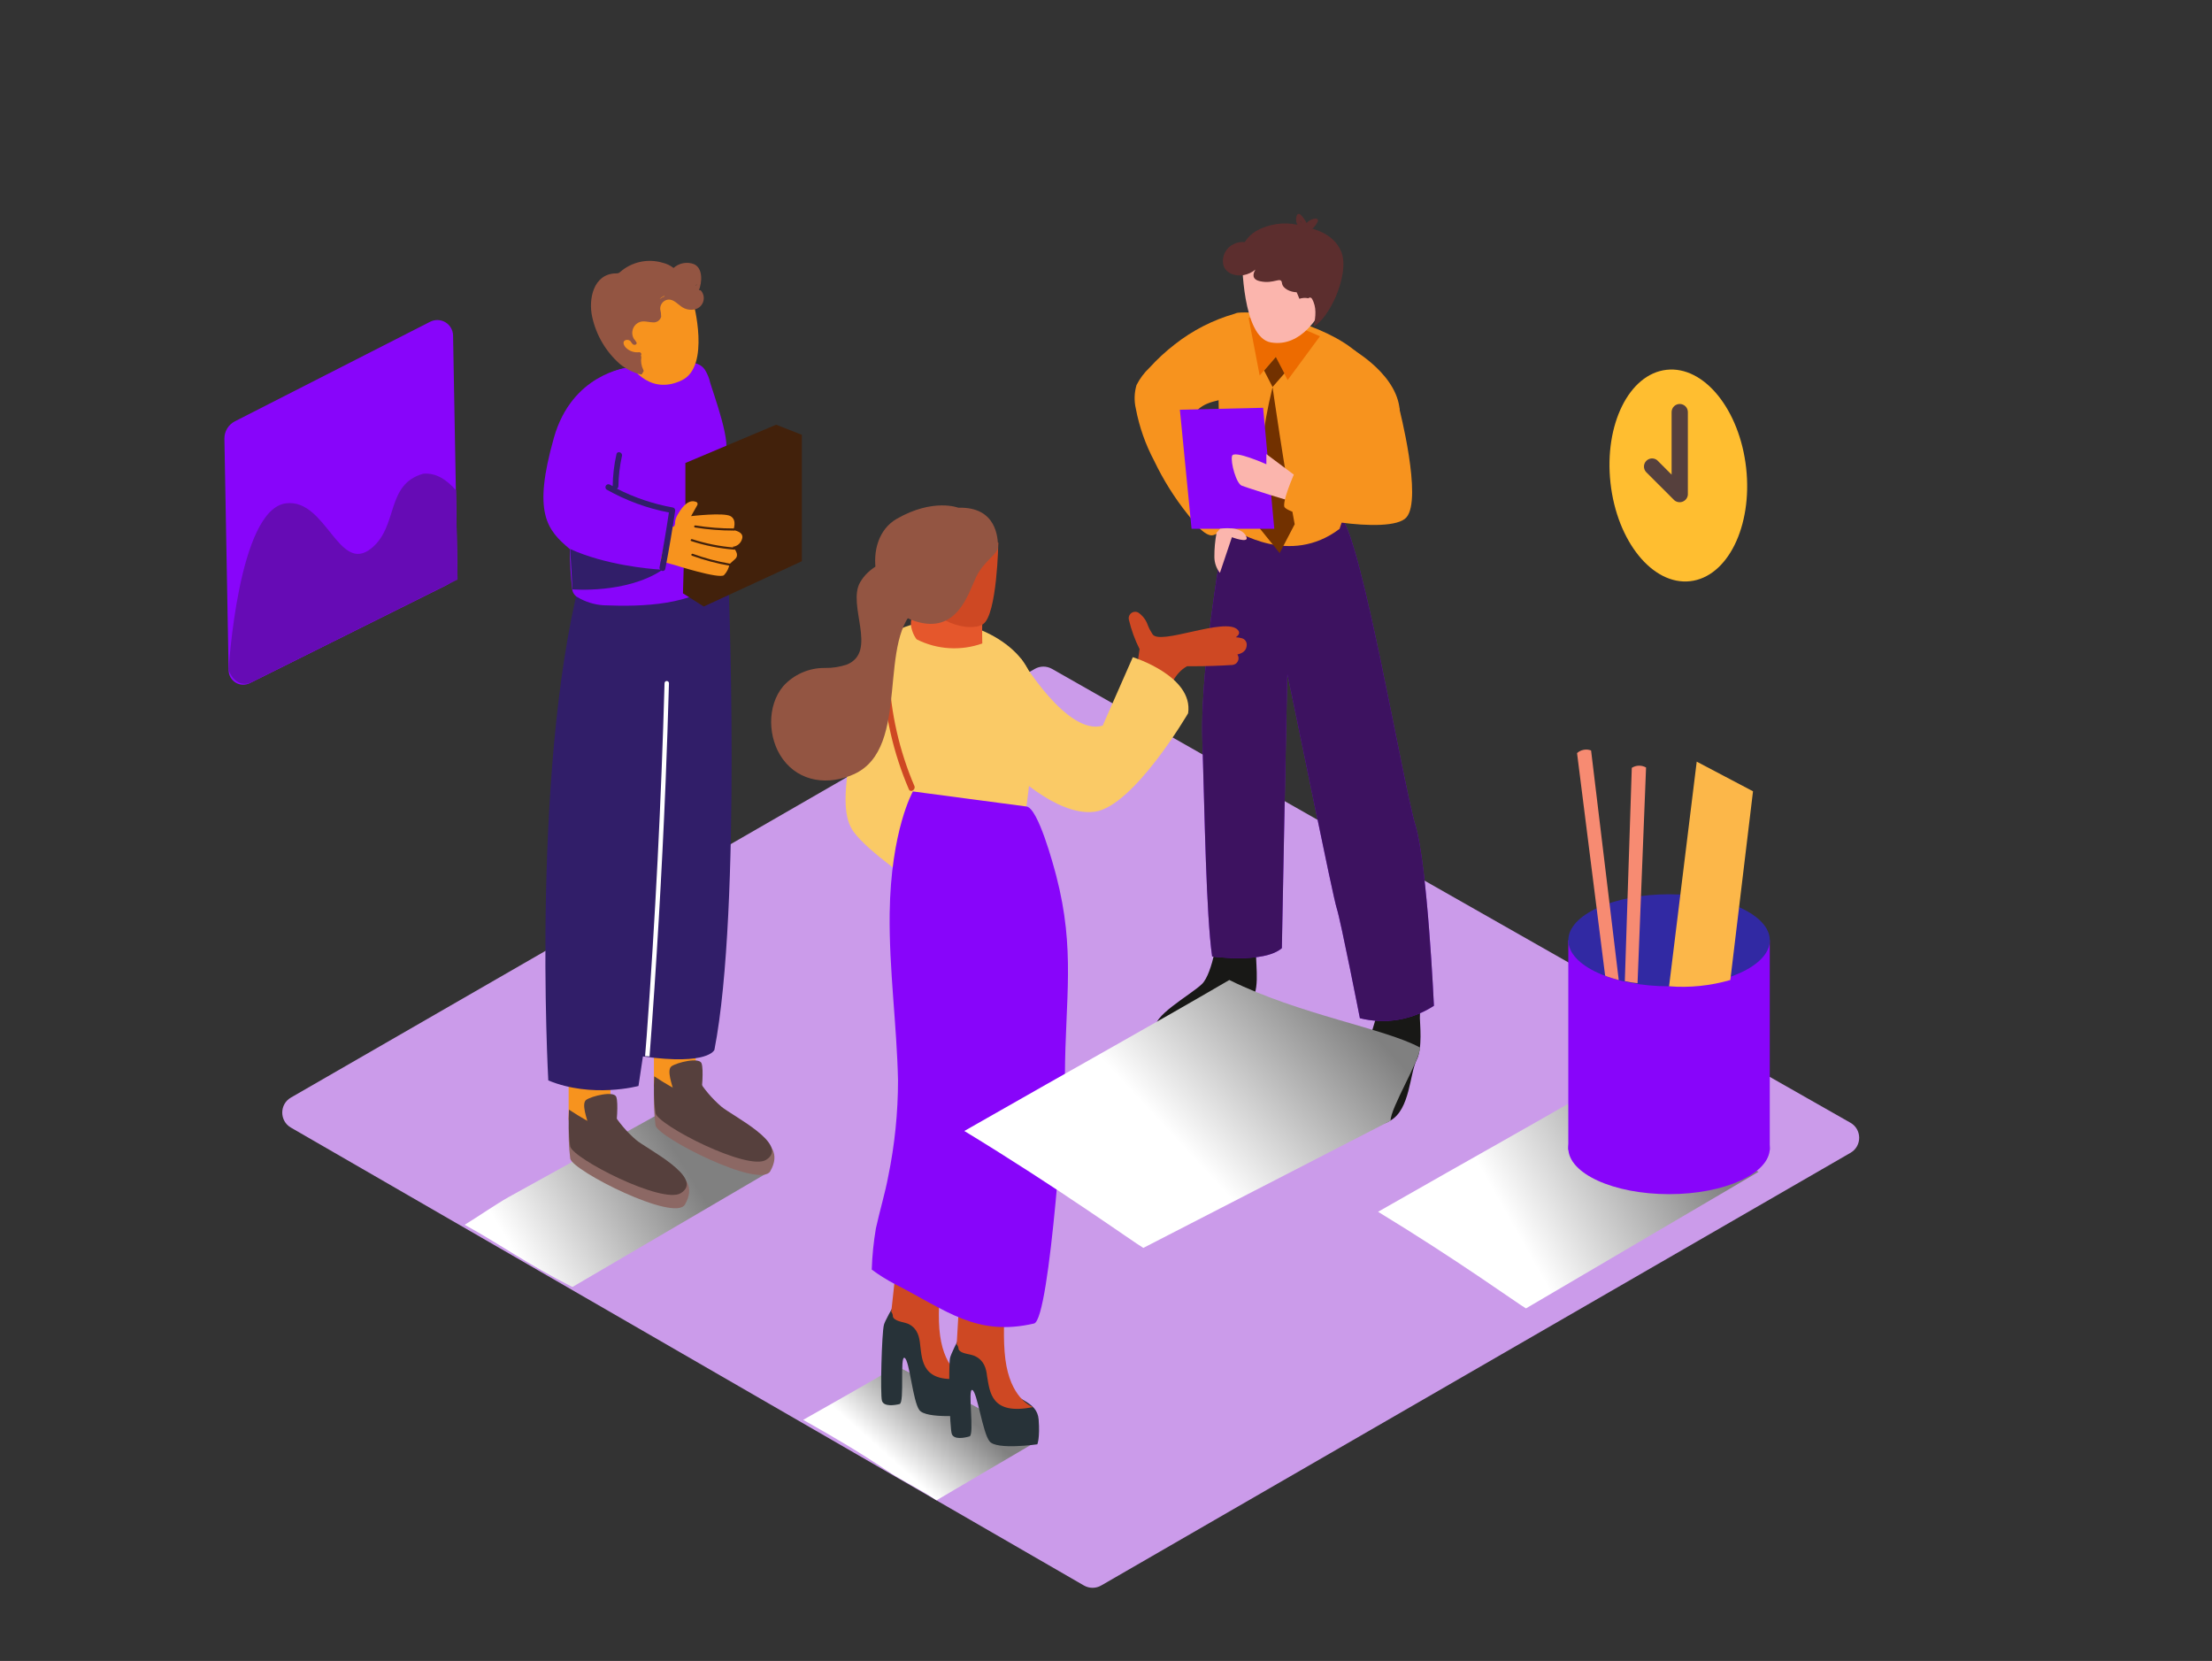 <svg width="638" height="479" viewBox="0 0 638 479" fill="none" xmlns="http://www.w3.org/2000/svg">
<rect x="0" y="0" width="638" height="479" fill="#333333" stroke="none"/>
<path d="M83.912 316.522C80.575 318.445 80.573 323.259 83.908 325.184L312.624 457.231C314.171 458.124 316.077 458.124 317.624 457.23L533.736 332.455C537.083 330.523 537.066 325.688 533.707 323.778L303.416 192.893C301.875 192.017 299.985 192.023 298.449 192.908L83.912 316.522Z" fill="#CB9BEA"/>
<path style="mix-blend-mode:multiply" d="M460.604 313.497C441.193 324.822 427.317 332.414 397.474 349.464C420.075 363.197 437.588 375.83 440.124 377.329L507.21 337.948C501.994 335.205 484.768 325.38 460.604 313.497Z" fill="url(#paint0_linear_228_782)"/>
<path style="mix-blend-mode:multiply" d="M165.099 371.157L222.152 337.757C217.813 335.476 209.28 327.565 193.25 319.191C193.22 319.305 193.166 319.41 193.091 319.501C193.017 319.591 192.925 319.665 192.82 319.718C177.401 328.224 162.02 336.731 146.676 345.238C143.072 347.263 137.569 351.06 134.028 353.213C144.316 358.875 152.083 364.553 165.099 371.157Z" fill="url(#paint1_linear_228_782)"/>
<path style="mix-blend-mode:multiply" d="M255.487 423.903C259.969 426.949 265.695 429.613 270.097 432.675L299.493 415.418C294.931 413.009 279.843 404.476 258.677 394.013C249.251 399.515 241.308 404.013 231.658 409.468C239.713 413.998 247.799 418.687 255.487 423.903Z" fill="url(#paint2_linear_228_782)"/>
<path d="M64.725 126.499L65.937 193.345C65.953 194.054 66.146 194.747 66.5 195.361C66.855 195.975 67.358 196.489 67.964 196.856C68.57 197.224 69.259 197.432 69.967 197.463C70.675 197.493 71.379 197.344 72.014 197.03L128.812 168.735C129.754 168.264 130.543 167.537 131.088 166.636C131.633 165.736 131.911 164.699 131.891 163.647L130.678 96.768C130.666 95.996 130.457 95.239 130.071 94.57C129.685 93.901 129.134 93.341 128.472 92.944C127.81 92.546 127.057 92.324 126.285 92.298C125.513 92.273 124.747 92.444 124.059 92.797L67.74 121.507C66.825 121.979 66.058 122.695 65.526 123.576C64.994 124.458 64.717 125.469 64.725 126.499Z" fill="#8805FA"/>
<path d="M122.034 136.627C111.219 139.674 114.952 151.684 107.184 158.064C97.726 165.88 94.105 143.789 82.557 145.145C68.633 146.74 65.937 193.314 65.937 193.314C68.138 198.593 72.014 196.998 72.014 196.998L131.97 167.124L131.508 141.396C128.988 138.509 125.877 136.244 122.034 136.627Z" fill="#8805FA"/>
<path opacity="0.3" d="M122.034 136.627C111.219 139.674 114.952 151.684 107.184 158.064C97.726 165.88 94.105 143.789 82.557 145.145C68.633 146.74 65.937 193.314 65.937 193.314C68.138 198.593 72.014 196.998 72.014 196.998L131.97 167.124L131.508 141.396C128.988 138.509 125.877 136.244 122.034 136.627Z" fill="#181816"/>
<path d="M408.735 283.91C406.932 283.91 404.396 285.824 402.753 286.622L398.224 288.695C398.224 288.695 395.209 299.86 393.439 304.023C391.668 308.186 385.464 317.118 387.665 320.468C389.146 322.516 391.345 323.929 393.823 324.426C396.301 324.923 398.875 324.466 401.031 323.147C406.725 319.957 406.566 309.622 408.623 305.602C410.33 302.253 409.532 295.139 409.532 293.608C409.669 290.355 409.401 287.097 408.735 283.91Z" fill="#181816"/>
<path d="M361.969 263.526C360.167 263.526 357.631 265.44 355.988 266.238L351.458 268.455C351.458 268.455 349.863 280.673 346.673 283.783C343.483 286.893 331.441 293.465 333.594 296.814C334.967 298.903 337.093 300.382 339.529 300.944C341.965 301.505 344.524 301.106 346.673 299.829C352.367 296.639 356.084 290.259 360.151 288.664C363.644 287.276 362.161 278.216 362.304 275.17C362.722 271.292 362.61 267.374 361.969 263.526Z" fill="#181816"/>
<path d="M353.835 149.212C353.835 149.212 346.083 190.523 346.785 213.172C347.487 235.821 347.885 263.558 349.608 275.839C349.608 275.839 364.617 277.929 369.721 273.431C369.721 273.431 371.236 194.032 371.316 194.478C373.613 204.926 384.395 258.438 385.543 261.931C386.692 265.424 392.226 293.639 392.226 293.639C395.842 294.541 399.604 294.687 403.279 294.07C406.953 293.452 410.461 292.084 413.584 290.051C413.584 290.051 411.717 249.426 408.24 238.006C404.763 226.586 392.641 154.811 386.74 149.196" fill="#8805FA"/>
<path opacity="0.67" d="M353.835 149.212C353.835 149.212 346.083 190.523 346.785 213.172C347.487 235.821 347.885 263.558 349.608 275.839C349.608 275.839 364.617 277.929 369.721 273.431C369.721 273.431 371.236 194.032 371.316 194.478C373.613 204.926 384.395 258.438 385.543 261.931C386.692 265.424 392.226 293.639 392.226 293.639C395.842 294.541 399.604 294.687 403.279 294.07C406.953 293.452 410.461 292.084 413.584 290.051C413.584 290.051 411.717 249.426 408.24 238.006C404.763 226.586 392.641 154.811 386.74 149.196" fill="#181816"/>
<path d="M386.357 152.529C386.357 152.529 399.643 113.914 394.332 105.078C389.021 96.242 367.456 89.288 357.136 90.181C346.817 91.074 353.436 152.083 355.063 152.529C356.69 152.976 371.874 163.439 386.357 152.529Z" fill="#F7931E"/>
<path d="M390.775 101.107L374.666 94.424C371.741 108.587 368.711 122.724 365.574 136.835L388.08 140.79C388.08 140.79 401.478 133.422 403.551 121.65C405.625 109.879 391.349 101.649 390.775 101.107Z" fill="#F7931E"/>
<path d="M358.253 113.436C358.253 113.436 356.1 92.335 356.1 90.484C349.83 92.278 343.968 95.274 338.842 99.305C336.221 101.332 333.782 103.584 331.553 106.036C330.023 107.475 328.754 109.17 327.804 111.044C327.143 113.269 327.077 115.628 327.613 117.886C328.609 123.126 330.389 128.186 332.893 132.895C335.521 138.394 338.769 143.574 342.574 148.335C343.754 149.786 347.551 155.162 350.039 154.3C355.015 152.562 357.073 146.772 357.073 146.772C357.073 146.772 354.776 142.258 352.288 136.66C350.82 133.358 344.217 125.846 343.324 120.71C343.977 119.825 344.685 118.984 345.445 118.19C348.731 114.968 354.17 115.558 358.253 113.436Z" fill="#F7931E"/>
<path d="M360.135 91.664L363.325 108.284L367.919 102.941L371.396 109.608L380.711 96.976C380.711 96.976 366.435 90.309 360.135 91.664Z" fill="#ED6B00"/>
<path d="M378.015 84.248C375.607 86.928 370.949 85.716 367.887 85.03C364.17 84.184 359.912 81.936 360.231 77.501C360.231 76.832 359.242 76.832 359.194 77.501C358.859 82.111 363.038 84.886 367.026 85.891C370.566 86.784 375.926 88.108 378.749 84.982C379.243 84.535 378.51 83.754 378.015 84.248Z" fill="#009245"/>
<path d="M358.253 74.726C358.253 74.726 358.253 97.279 366.531 98.746C375.623 100.342 380.727 90.038 380.727 90.038C380.727 90.038 381.891 70.116 372.863 68.362C363.836 66.607 358.508 71.775 358.253 74.726Z" fill="#FBB5AD"/>
<path d="M374.315 87.725C374.315 87.725 376.5 79.064 378.924 81.919C381.349 84.774 375.001 90.995 375.001 90.995" fill="#FBB5AD"/>
<path d="M376.516 65.538C376.516 65.538 384.586 66.415 386.947 72.843C389.308 79.271 383.263 91.983 378.972 94.057L384.22 82.892L383.964 75.252L376.516 65.538Z" fill="#5C2E2E"/>
<path d="M386.803 75.715C386.149 71.217 383.167 69.032 379.259 66.719L378.286 66.192C379.035 65.58 379.635 64.806 380.041 63.928C380.094 63.838 380.123 63.735 380.124 63.63C380.125 63.526 380.099 63.423 380.047 63.332C379.995 63.241 379.919 63.165 379.829 63.113C379.738 63.061 379.635 63.034 379.53 63.034C379.021 63.055 378.522 63.18 378.064 63.402C377.605 63.625 377.198 63.939 376.867 64.326C376.412 63.396 375.797 62.553 375.048 61.838C374.974 61.769 374.883 61.719 374.784 61.694C374.686 61.669 374.582 61.67 374.484 61.695C374.385 61.72 374.295 61.77 374.221 61.84C374.147 61.91 374.091 61.997 374.059 62.093C373.882 62.528 373.803 62.996 373.828 63.465C373.853 63.934 373.981 64.391 374.203 64.805C370.142 63.951 365.909 64.597 362.288 66.623C360.964 67.416 359.844 68.509 359.019 69.813C357.922 69.702 356.817 69.901 355.829 70.387C354.762 70.883 353.887 71.715 353.337 72.754C352.787 73.794 352.592 74.985 352.782 76.145C353.372 78.857 356.243 79.75 358.684 79.335C359.939 79.104 361.114 78.555 362.097 77.74C361.363 78.969 360.996 80.547 363.373 81.09C367.504 82.031 369.482 79.575 369.753 81.632C369.96 83.307 372.289 84.248 373.98 84.28C374.107 84.535 374.41 85.221 374.777 86.162C375.611 85.888 376.502 85.838 377.361 86.018C377.428 85.944 377.511 85.887 377.603 85.85C377.696 85.814 377.796 85.8 377.896 85.809C377.995 85.818 378.09 85.851 378.175 85.904C378.259 85.957 378.33 86.029 378.382 86.114C379.817 88.57 379.482 91.25 378.924 94.089C381.16 92.171 383.002 89.836 384.347 87.215C386.283 83.708 387.138 79.706 386.803 75.715ZM375.064 63.624L375.24 63.88C375.229 63.943 375.229 64.008 375.24 64.071C375.24 64.263 375.383 64.454 375.463 64.629C375.25 64.338 375.113 63.998 375.064 63.641V63.624Z" fill="#5C2E2E"/>
<path d="M364.601 106.865L367.041 111.602L370.455 107.679L367.982 102.941L364.601 106.865Z" fill="#723100"/>
<path d="M367.041 111.65C367.041 111.65 370.455 135.575 373.421 151.19L369.083 159.5L363.389 152.435C363.389 152.435 361.06 136.086 367.041 111.65Z" fill="#723100"/>
<path d="M367.536 152.482L364.314 117.6L340.309 118.158L343.675 152.482H367.536Z" fill="#8805FA"/>
<path d="M375.702 138.765L365.255 130.949V133.884C365.255 133.884 355.813 129.657 355.35 131.507C354.887 133.358 356.578 139.482 358.173 140.073C359.768 140.663 366.435 142.768 366.435 142.768L371.699 144.363L375.702 138.765Z" fill="#FBB5AD"/>
<path d="M403.535 117.6C403.535 117.6 410.33 143.821 405.656 149.197C400.983 154.572 370.678 148.75 370.391 146.007C370.104 143.263 374.251 134.475 374.251 134.475L391.174 136.325" fill="#F7931E"/>
<path d="M351.921 152.482C351.921 152.482 358.301 151.414 359.529 154.923C360.215 156.773 355.318 154.923 355.318 154.923L351.857 165.21C350.831 163.904 350.27 162.294 350.262 160.633C350.24 158.278 350.453 155.927 350.9 153.615L351.921 152.482Z" fill="#FBB5AD"/>
<path d="M164.11 323.562C167.603 325.874 170.218 327.23 170.218 327.23C172.994 327.23 178.193 327.836 176.598 324.2C178.442 327.232 180.751 329.956 183.441 332.27C186.456 334.87 203.379 337.294 197.573 347.359C194.574 352.543 165.21 337.677 164.476 334.152C164.029 330.641 163.906 327.096 164.11 323.562Z" fill="#8C6864"/>
<path d="M176.79 306.447C175.982 311.479 175.837 316.594 176.359 321.664C176.519 322.764 176.662 323.944 176.886 325.125L164.014 322.956V306.447H176.79Z" fill="#F7931E"/>
<path d="M164.11 320.005C167.603 322.318 170.218 323.673 170.218 323.673C172.994 323.673 178.193 324.279 176.598 320.643C178.442 323.675 180.751 326.399 183.441 328.714C186.456 331.313 203.458 339.671 196.361 344.089C191.081 347.375 165.21 334.121 164.461 330.596C164.018 327.084 163.901 323.538 164.11 320.005Z" fill="#56403D"/>
<path d="M169.564 323.897C169.437 322.956 167.555 318.266 169.086 317.182C170.617 316.097 177.061 314.486 177.747 316.32C178.433 318.155 177.747 324.551 177.747 324.551" fill="#56403D"/>
<path d="M188.704 313.96C192.197 316.273 194.813 317.628 194.813 317.628C197.589 317.628 202.788 318.235 201.193 314.598C203.037 317.63 205.346 320.354 208.036 322.669C211.05 325.269 227.973 327.693 222.168 337.757C219.169 342.941 189.805 328.076 189.071 324.551C188.624 321.039 188.501 317.494 188.704 313.96Z" fill="#8C6864"/>
<path d="M201.385 296.846C200.577 301.877 200.432 306.993 200.954 312.062C201.114 313.163 201.257 314.343 201.48 315.523L188.609 313.354V296.846H201.385Z" fill="#F7931E"/>
<path d="M188.704 310.403C192.198 312.716 194.813 314.072 194.813 314.072C197.589 314.072 202.788 314.678 201.193 311.041C203.037 314.074 205.346 316.797 208.036 319.112C211.05 321.712 228.053 330.07 220.955 334.488C215.676 337.774 189.805 324.519 189.055 320.994C188.613 317.482 188.496 313.937 188.704 310.403Z" fill="#56403D"/>
<path d="M194.159 314.215C194.032 313.274 192.15 308.585 193.681 307.5C195.212 306.415 201.656 304.805 202.342 306.639C203.028 308.473 202.342 314.869 202.342 314.869" fill="#56403D"/>
<path d="M209.998 164.397C209.998 164.397 214.033 261.803 206.058 302.747C206.058 302.747 204.463 307.309 185.435 304.661L184.159 313.178C184.159 313.178 170.793 316.815 158.144 311.583C158.144 311.583 152.865 216.968 168.719 161.988" fill="#311E69"/>
<path d="M208.594 130.981C211.896 129.928 205.404 112.511 204.83 110.326C204.529 108.97 203.989 107.68 203.235 106.514C200.97 103.42 196.52 104.919 193.346 104.919C189.144 104.96 184.952 105.333 180.809 106.035C178.477 106.464 176.234 107.284 174.174 108.46C167.666 117.583 165.402 128.955 164.716 140.025C164.333 146.118 164.365 152.258 164.397 158.367C164.366 162.253 164.584 166.137 165.051 169.995C165.111 170.449 165.274 170.884 165.529 171.266C165.783 171.648 166.121 171.966 166.518 172.196C168.824 173.579 171.427 174.388 174.11 174.557C185.578 175.019 199.471 174.557 208.435 167.092C209.01 166.313 209.542 165.504 210.03 164.668L208.562 130.981H208.594Z" fill="#8805FA"/>
<path d="M197.684 146.453V133.518L223.858 122.48L231.275 125.399V161.845L202.98 174.908L196.983 171.112" fill="#42210B"/>
<path d="M164.413 158.399C157.666 152.769 153.63 147.904 159.755 126.26C164.971 107.79 180.809 106.083 180.809 106.083" fill="#8805FA"/>
<path d="M199.965 87.199C199.965 87.199 205.005 105.621 196.68 109.656C188.354 113.692 182.5 107.678 179.98 102.176C177.46 96.673 178.385 83.785 189.183 82.477C198.546 81.345 199.965 87.199 199.965 87.199Z" fill="#F7931E"/>
<path d="M201.592 83.706C202.469 81.457 202.836 77.438 200.204 76.194C199.212 75.806 198.132 75.702 197.084 75.894C196.036 76.085 195.062 76.565 194.271 77.278C193.33 76.547 192.242 76.03 191.081 75.763C188.995 75.145 186.786 75.063 184.66 75.522C182.533 75.982 180.556 76.97 178.911 78.395C178.767 78.538 178.6 78.657 178.417 78.746C178.164 78.826 177.899 78.858 177.635 78.841C171.096 78.953 169.66 86.37 170.809 91.41C171.958 96.662 174.751 101.411 178.784 104.967C180.523 106.385 182.546 107.413 184.717 107.982C184.793 108.002 184.873 108.004 184.95 107.988C185.027 107.971 185.098 107.937 185.159 107.887C185.22 107.837 185.268 107.773 185.299 107.701C185.331 107.629 185.344 107.55 185.339 107.471C185.41 107.429 185.472 107.373 185.52 107.306C185.569 107.239 185.603 107.163 185.621 107.082C185.639 107.001 185.64 106.918 185.624 106.837C185.609 106.756 185.577 106.678 185.53 106.61C184.975 105.507 184.78 104.257 184.972 103.037C184.986 102.951 184.979 102.862 184.951 102.778C184.924 102.695 184.876 102.62 184.813 102.559C184.893 102.472 184.945 102.362 184.963 102.245C184.98 102.128 184.962 102.008 184.91 101.901C184.859 101.795 184.776 101.706 184.673 101.647C184.571 101.588 184.452 101.561 184.334 101.57C183.634 101.656 182.923 101.58 182.256 101.347C181.59 101.115 180.986 100.733 180.49 100.23C179.884 99.592 179.374 98.348 180.57 98.045C180.798 97.993 181.035 97.997 181.26 98.058C181.485 98.12 181.692 98.236 181.862 98.396C182.038 98.7 182.246 98.983 182.484 99.241C182.573 99.335 182.691 99.397 182.819 99.417C183.266 99.56 183.84 99.193 183.553 98.699C183.355 98.346 183.114 98.019 182.835 97.726C182.436 97.058 182.28 96.272 182.394 95.502C182.507 94.732 182.883 94.025 183.457 93.499C185.052 92.144 186.408 92.877 188.242 92.957C188.774 93.028 189.315 92.907 189.765 92.614C190.216 92.322 190.547 91.877 190.698 91.362C190.704 90.625 190.613 89.89 190.427 89.177C190.395 88.632 190.53 88.091 190.816 87.626C191.101 87.161 191.522 86.795 192.022 86.577C193.888 85.859 195.1 87.422 196.472 88.379C197.04 88.804 197.695 89.098 198.39 89.238C199.085 89.379 199.803 89.364 200.492 89.193C201.026 89.056 201.518 88.788 201.923 88.413C202.328 88.038 202.633 87.568 202.811 87.045C202.988 86.522 203.032 85.964 202.939 85.419C202.846 84.876 202.619 84.363 202.278 83.929C202.206 83.819 202.099 83.737 201.974 83.696C201.85 83.656 201.715 83.659 201.592 83.706ZM190.268 86.322C190.472 85.994 190.773 85.737 191.129 85.588C191.249 85.533 191.361 85.463 191.464 85.381H191.575L191.751 85.46C191.2 85.628 190.693 85.917 190.268 86.306V86.322ZM200.811 82.43H200.731C200.817 82.233 200.892 82.03 200.954 81.824C200.97 81.983 200.858 82.207 200.811 82.414V82.43Z" fill="#935542"/>
<path d="M187.349 304.645C189.348 278.338 190.89 252.005 191.974 225.645C192.357 216.075 192.681 206.537 192.947 197.031C192.947 196.861 192.88 196.699 192.76 196.579C192.641 196.46 192.478 196.393 192.309 196.393C192.14 196.393 191.978 196.46 191.858 196.579C191.738 196.699 191.671 196.861 191.671 197.031C190.725 230.993 189.008 264.919 186.519 298.808C186.376 300.722 186.2 302.651 186.057 304.565L187.349 304.645Z" fill="white"/>
<path d="M211.497 152.881C211.497 152.881 212.709 149.962 210.7 148.845C208.69 147.729 199.327 148.845 199.327 148.845L201.129 145.655C201.353 145.033 201.034 144.714 200.252 144.587C198.099 144.204 196.376 146.804 195.467 148.399C195.105 148.985 194.856 149.634 194.734 150.313C194.734 150.823 194.734 151.621 194.239 151.908C193.723 151.916 193.212 151.812 192.74 151.605C192.038 155.034 191.225 158.431 190.539 161.845L194.542 162.929C194.542 162.929 207.509 167.06 208.817 165.864C209.659 164.986 210.215 163.874 210.412 162.674L212.007 161.239C213.602 159.803 211.29 157.682 211.29 157.682C211.916 157.635 212.513 157.397 213.001 157.001C213.488 156.604 213.843 156.068 214.017 155.465C214.767 153.296 211.497 152.881 211.497 152.881Z" fill="#F7931E"/>
<path d="M200.523 151.525C204.216 152.117 207.949 152.41 211.688 152.403C212.071 152.403 212.007 152.993 211.688 153.009C207.949 153.016 204.216 152.723 200.523 152.131C200.093 152.1 200.141 151.525 200.523 151.525Z" fill="#42210B"/>
<path d="M199.614 155.481C203.557 156.761 207.636 157.575 211.768 157.905C211.849 157.905 211.926 157.937 211.983 157.994C212.039 158.05 212.071 158.128 212.071 158.208C212.071 158.288 212.039 158.365 211.983 158.422C211.926 158.479 211.849 158.511 211.768 158.511C207.554 158.177 203.395 157.347 199.375 156.039C199.04 155.927 199.248 155.369 199.614 155.481Z" fill="#42210B"/>
<path d="M199.806 159.707C203.281 160.973 206.863 161.923 210.508 162.546C210.589 162.546 210.666 162.578 210.722 162.635C210.779 162.692 210.811 162.769 210.811 162.849C210.811 162.93 210.779 163.007 210.722 163.064C210.666 163.121 210.589 163.152 210.508 163.152C206.808 162.525 203.173 161.564 199.646 160.281C199.231 160.17 199.375 159.612 199.806 159.707Z" fill="#42210B"/>
<path d="M194.08 146.357C188.454 145.354 183.009 143.521 177.922 140.918C178.058 140.854 178.172 140.752 178.251 140.625C178.33 140.498 178.371 140.35 178.369 140.2C178.409 137.27 178.751 134.352 179.39 131.492C179.629 130.423 177.986 129.897 177.795 131.045C177.12 134.052 176.756 137.12 176.71 140.2L175.801 139.706C175.61 139.631 175.399 139.627 175.205 139.694C175.011 139.761 174.847 139.895 174.743 140.072C174.64 140.249 174.602 140.457 174.638 140.659C174.674 140.861 174.781 141.043 174.94 141.173C180.536 144.346 186.613 146.582 192.931 147.793C192.134 153.109 191.235 158.368 190.236 163.567C190.209 163.685 190.208 163.807 190.233 163.926C190.258 164.044 190.308 164.156 190.379 164.253C187.189 164.046 174.684 162.961 164.46 158.336L165.114 169.963C165.114 169.963 180.379 171.271 190.746 164.54C190.851 164.608 190.971 164.649 191.095 164.659C191.22 164.669 191.345 164.647 191.459 164.596C191.573 164.546 191.672 164.467 191.748 164.368C191.825 164.269 191.875 164.153 191.894 164.03C192.958 158.49 193.904 152.929 194.734 147.346C194.772 147.129 194.725 146.905 194.604 146.721C194.482 146.537 194.295 146.407 194.08 146.357Z" fill="#311E69"/>
<path d="M359.593 185.85C359.583 185.449 359.446 185.062 359.202 184.744C358.959 184.426 358.621 184.194 358.237 184.079C357.651 183.906 357.045 183.804 356.435 183.776C357.376 183.138 357.695 182.436 357.041 181.687C353.643 177.715 334.312 186.36 332.382 182.835C332.159 182.42 331.904 182.006 331.648 181.591C331.393 181.176 331.282 180.714 331.058 180.299C330.565 178.82 329.602 177.543 328.315 176.663C327.998 176.489 327.637 176.411 327.277 176.438C326.916 176.465 326.571 176.597 326.284 176.816C325.997 177.036 325.78 177.334 325.659 177.675C325.538 178.016 325.519 178.384 325.603 178.736C326.296 181.664 327.329 184.501 328.682 187.19C328.173 191.411 327.27 195.577 325.986 199.631C325.268 201.895 328.825 202.82 329.543 200.603C329.767 200.824 330.04 200.988 330.34 201.082C330.603 201.348 330.938 201.532 331.304 201.608C331.67 201.685 332.051 201.652 332.398 201.513C332.412 201.947 332.578 202.362 332.867 202.686C333.156 203.01 333.55 203.222 333.98 203.285C334.41 203.348 334.848 203.257 335.218 203.03C335.588 202.802 335.865 202.451 336.003 202.039C337.215 198.259 338.826 194.064 342.383 192.134H344.073C347.87 192.134 351.666 192.006 355.462 191.767C355.799 191.737 356.123 191.619 356.4 191.425C356.678 191.231 356.901 190.968 357.046 190.662C357.191 190.356 357.253 190.017 357.227 189.68C357.201 189.342 357.087 189.017 356.897 188.737C358.365 188.402 359.609 187.668 359.593 185.85Z" fill="#CE4823"/>
<path d="M279.635 401.095C279.492 395.72 273.431 395.433 271.788 391.748C271.299 390.297 271.163 388.749 271.389 387.234C271.069 387.233 270.752 387.166 270.459 387.037C270.165 386.909 269.901 386.721 269.683 386.486C269.465 386.252 269.297 385.975 269.19 385.673C269.083 385.371 269.039 385.05 269.061 384.73C269.218 382.011 269.755 379.326 270.656 376.755L262.282 369.02C262.282 369.02 255.567 379.738 254.945 382.067C254.323 384.395 253.844 402.259 254.387 403.982C254.929 405.705 257.943 405.29 259.459 404.907C260.974 404.524 259.459 390.871 260.91 391.589C262.362 392.307 263.239 404.03 265.169 406.646C267.099 409.261 278.854 408.145 278.854 408.145C278.854 408.145 279.779 406.47 279.635 401.095Z" fill="#273238"/>
<path d="M271.15 385.192C269.683 375.064 273.144 356.977 273.144 356.977L259.283 358.029L257.066 378.302C257.33 378.637 257.491 379.041 257.529 379.466C257.519 379.556 257.519 379.647 257.529 379.737L257.784 380.168C258.677 381.189 261.117 381.316 262.218 381.906C264.642 383.23 265.169 385.431 265.408 387.904C265.982 392.386 265.982 399.228 278.168 397.378C278.152 397.378 272.554 395.304 271.15 385.192Z" fill="#CE4823"/>
<path d="M299.573 409.372C299.158 404.013 293.097 404.013 291.295 400.408C290.736 398.985 290.523 397.449 290.673 395.927C290.352 395.942 290.031 395.891 289.73 395.777C289.429 395.663 289.155 395.489 288.925 395.264C288.694 395.04 288.513 394.77 288.391 394.473C288.269 394.175 288.21 393.856 288.217 393.534C288.25 390.832 288.658 388.149 289.429 385.559L280.72 378.254C280.72 378.254 274.531 389.275 274.021 391.636C273.511 393.997 273.893 411.861 274.531 413.551C275.169 415.242 278.136 414.684 279.635 414.237C281.135 413.791 279.013 400.217 280.449 400.855C281.884 401.493 283.384 413.168 285.441 415.689C287.499 418.209 299.19 416.518 299.19 416.518C299.19 416.518 299.988 414.7 299.573 409.372Z" fill="#273238"/>
<path d="M290.29 393.965C288.344 383.932 290.912 365.686 290.912 365.686L277.115 367.408L275.935 387.712C276.216 388.031 276.399 388.425 276.461 388.845C276.453 388.93 276.453 389.015 276.461 389.1L276.748 389.515C277.69 390.488 280.13 390.504 281.262 391.11C283.751 392.306 284.452 394.491 284.708 396.948C285.505 401.398 285.824 408.24 297.914 405.784C297.914 405.736 292.22 403.934 290.29 393.965Z" fill="#CE4823"/>
<path d="M259.538 181.399C259.538 181.399 251.563 183.744 247.847 203.331C244.131 222.917 242.009 233.923 246.125 239.76C250.24 245.598 264.563 255.232 264.563 255.232L281.438 232.583" fill="#FACA66"/>
<path d="M263.303 228.26C263.303 228.26 244.163 188.242 259.538 181.399C274.914 174.557 293.959 184.589 297.133 194.701C300.307 204.814 295.681 235.198 295.681 235.198C295.681 235.198 275.441 235.773 263.303 228.26Z" fill="#FACA66"/>
<path d="M294.533 190.012C294.533 190.012 307.819 212.342 318.043 209.264L326.736 189.518C326.736 189.518 344.281 194.957 342.686 205.691C342.686 205.691 327.007 232.551 315.762 234.082C304.517 235.613 290.625 221.322 290.625 221.322" fill="#FACA66"/>
<path d="M258.119 370.311C273.112 378.015 281.693 385.511 298.249 381.683C302.938 380.551 307.133 313.513 307.149 310.084C307.261 288.025 310.227 273.957 304.645 252.568C303.863 249.585 299.429 233.013 296.064 232.583L263.303 228.244C263.303 228.244 256.923 239.409 256.604 263.494C256.412 279.555 258.661 295.505 259.012 311.535C259.013 320.847 258.067 330.135 256.189 339.256C255.328 343.929 253.749 349.129 252.632 354.249C251.961 358.178 251.562 362.148 251.436 366.132C253.547 367.703 255.782 369.1 258.119 370.311Z" fill="#8805FA"/>
<path d="M264.483 184.43C263.829 184.079 260.623 178.05 264.93 176.455C269.236 174.86 283.416 176.455 283.32 179.039C283.224 181.623 283.32 185.563 283.32 185.563C280.266 186.653 277.023 187.114 273.786 186.92C270.549 186.725 267.385 185.878 264.483 184.43Z" fill="#E5572C"/>
<path d="M263.733 226.666C259.389 216.501 256.92 205.634 256.444 194.59C256.444 193.41 254.546 193.41 254.61 194.59C255.104 205.977 257.66 217.18 262.154 227.655C262.617 228.675 264.196 227.734 263.733 226.666Z" fill="#CE4823"/>
<path d="M248.086 167.921C244.258 174.556 253.27 187.907 244.29 191.639C242.237 192.334 240.078 192.669 237.91 192.628C235.65 192.604 233.41 193.061 231.339 193.968C229.269 194.876 227.414 196.213 225.9 197.891C221.115 203.585 221.45 212.964 225.756 218.881C230.669 225.628 239.027 226.506 246.22 223.3C263.223 215.739 252.361 183.425 265.169 174.764L265.791 160.217C265.791 160.217 252.967 159.5 248.086 167.921Z" fill="#935542"/>
<path d="M287.945 156.453C287.945 156.453 287.61 177.38 283.511 180.011C279.412 182.643 268.088 178.735 267.561 172.929C267.035 167.124 287.945 156.453 287.945 156.453Z" fill="#CE4823"/>
<path d="M276.398 146.421C276.398 146.421 269.172 143.582 258.661 149.611C248.15 155.64 251.595 175.131 263.861 179.118C276.126 183.106 279.253 171.143 281.565 166.358C283.878 161.573 287.945 159.835 287.866 157.602C287.786 155.369 287.626 146.086 276.398 146.421Z" fill="#935542"/>
<path d="M487.466 167.614C498.269 166.411 505.508 151.789 503.635 134.953C501.761 118.117 491.484 105.444 480.681 106.646C469.877 107.849 462.638 122.471 464.512 139.307C466.385 156.143 476.662 168.816 487.466 167.614Z" fill="#FFBE30"/>
<path d="M477.974 132.72L482.137 136.883V118.844C482.137 118.222 482.384 117.625 482.823 117.186C483.263 116.746 483.859 116.499 484.481 116.499C485.103 116.499 485.7 116.746 486.139 117.186C486.579 117.625 486.826 118.222 486.826 118.844V142.657C486.789 143.094 486.632 143.512 486.372 143.865C486.112 144.218 485.759 144.492 485.353 144.657C484.947 144.822 484.503 144.872 484.071 144.8C483.638 144.729 483.234 144.539 482.902 144.252L474.736 136.086C474.353 135.643 474.148 135.074 474.164 134.489C474.179 133.904 474.412 133.346 474.818 132.924C475.224 132.503 475.772 132.248 476.356 132.21C476.94 132.172 477.517 132.354 477.974 132.72Z" fill="#56403D"/>
<path d="M452.342 271.15V331.617C452.342 331.617 510.448 334.807 510.448 331.617V271.15" fill="#8805FA"/>
<path d="M481.403 344.377C497.453 344.377 510.464 338.435 510.464 331.106C510.464 323.777 497.453 317.836 481.403 317.836C465.353 317.836 452.342 323.777 452.342 331.106C452.342 338.435 465.353 344.377 481.403 344.377Z" fill="#8805FA"/>
<path d="M481.403 284.436C497.453 284.436 510.464 278.495 510.464 271.166C510.464 263.837 497.453 257.896 481.403 257.896C465.353 257.896 452.342 263.837 452.342 271.166C452.342 278.495 465.353 284.436 481.403 284.436Z" fill="#3129A3"/>
<path d="M463.284 281.486L463.491 281.598C464.608 281.98 465.74 282.331 466.888 282.634L458.913 216.426C458.234 216.168 457.497 216.102 456.783 216.234C456.069 216.366 455.404 216.692 454.862 217.176L462.965 281.374L463.284 281.486Z" fill="#F78B72"/>
<path d="M472.311 283.543L474.768 221.338C474.139 220.977 473.422 220.795 472.697 220.812C471.971 220.828 471.264 221.044 470.653 221.434L468.643 282.953C469.854 283.22 471.078 283.417 472.311 283.543Z" fill="#F78B72"/>
<path d="M481.403 284.436L489.378 219.647L505.615 228.197L499.075 282.618C493.343 284.286 487.355 284.902 481.403 284.436Z" fill="#FCB749"/>
<path style="mix-blend-mode:multiply" d="M409.596 302.109C399.452 296.574 374.937 292.683 354.569 282.618C331.074 296.319 314.279 305.522 278.136 326.162C305.49 342.782 326.688 358.062 329.766 359.88L401.079 323.195C401.015 319.59 409.532 305.746 409.596 302.109Z" fill="url(#paint3_linear_228_782)"/>
<defs>
<linearGradient id="paint0_linear_228_782" x1="488.628" y1="323.881" x2="436.265" y2="353.356" gradientUnits="userSpaceOnUse">
<stop stop-color="#808080"/>
<stop offset="1" stop-color="white"/>
</linearGradient>
<linearGradient id="paint1_linear_228_782" x1="196.233" y1="334.312" x2="149.388" y2="362.783" gradientUnits="userSpaceOnUse">
<stop stop-color="#808080"/>
<stop offset="1" stop-color="white"/>
</linearGradient>
<linearGradient id="paint2_linear_228_782" x1="273.479" y1="403.646" x2="257.593" y2="421.287" gradientUnits="userSpaceOnUse">
<stop stop-color="#808080"/>
<stop offset="1" stop-color="white"/>
</linearGradient>
<linearGradient id="paint3_linear_228_782" x1="383.31" y1="284.277" x2="337.454" y2="326.704" gradientUnits="userSpaceOnUse">
<stop stop-color="#808080"/>
<stop offset="1" stop-color="white"/>
</linearGradient>
</defs>
</svg>

